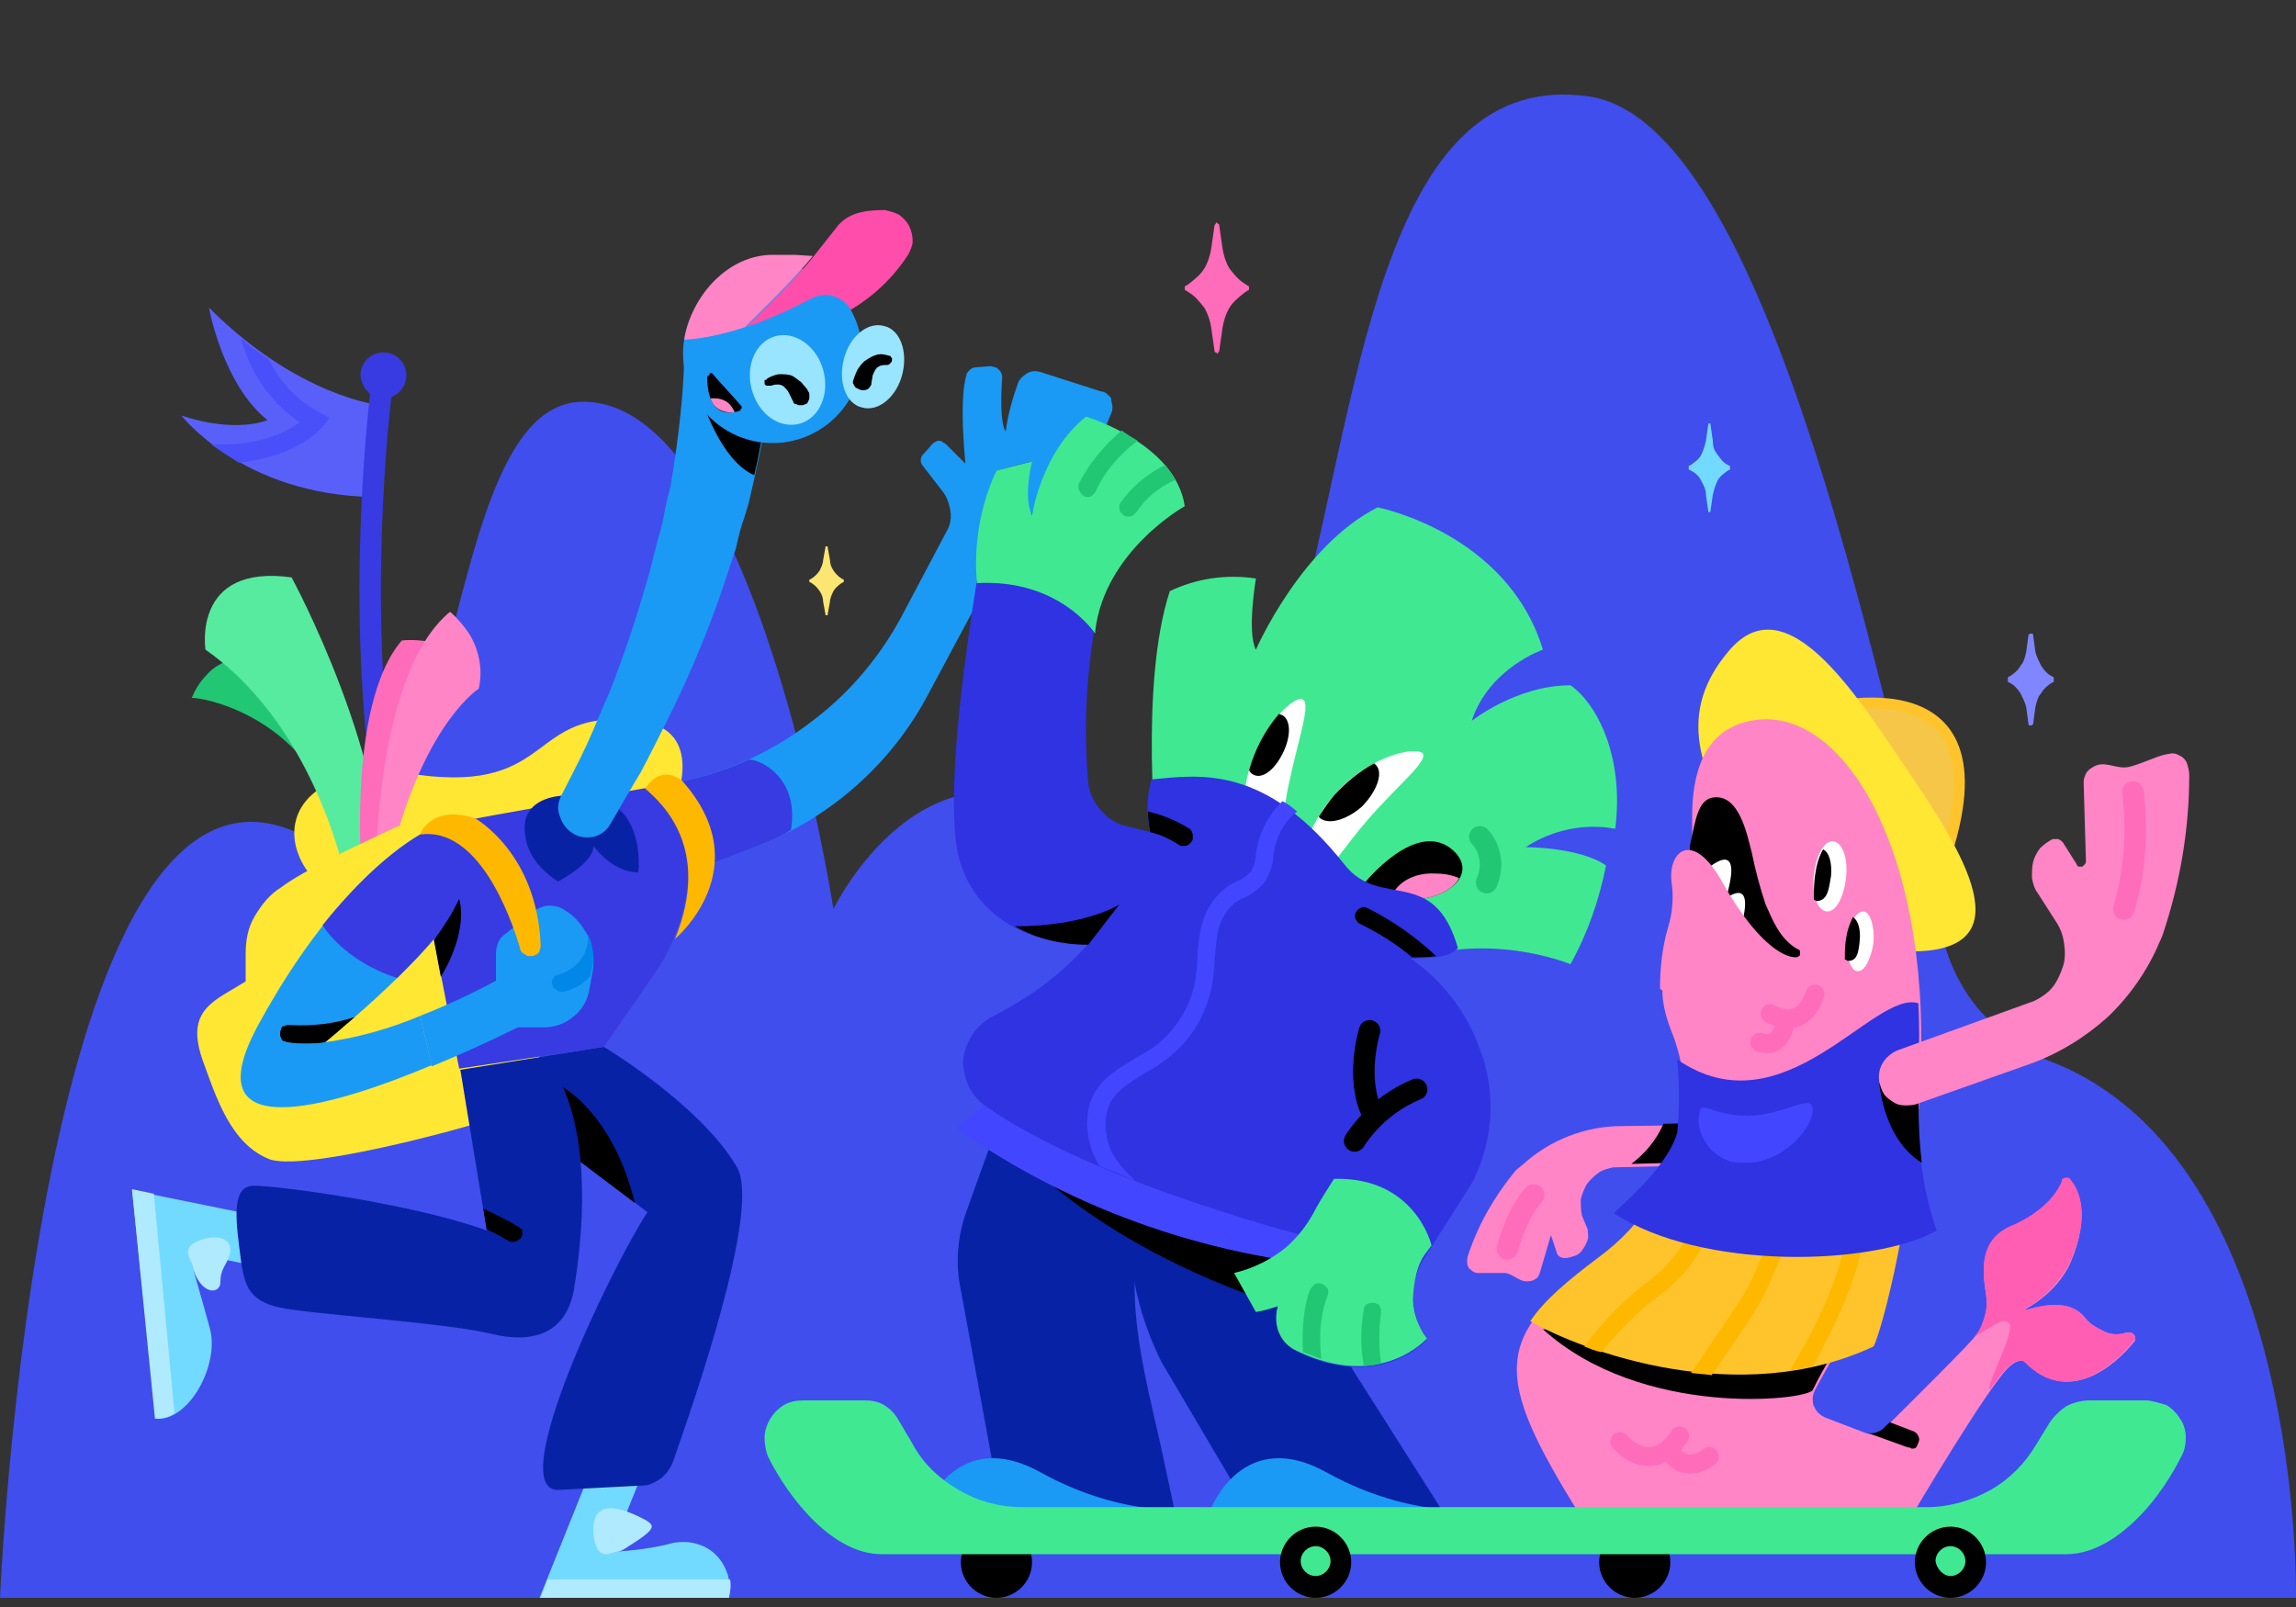 <?xml version="1.0" encoding="utf-8"?>
<!-- Generator: Adobe Illustrator 24.2.1, SVG Export Plug-In . SVG Version: 6.00 Build 0)  -->
<svg version="1.1" id="katman_1" xmlns="http://www.w3.org/2000/svg" xmlns:xlink="http://www.w3.org/1999/xlink" x="0px" y="0px"
	 viewBox="0 0 200 140" style="enable-background:new 0 0 200 140;" xml:space="preserve">
<rect x="0" y="0" width="200" height="140" fill="#333333" stroke="none"/>
<style type="text/css">
	.st0{clip-path:url(#SVGID_2_);}
	.st1{fill:#404EED;}
	.st2{fill:#5960FA;}
	.st3{fill:none;stroke:#373BE1;stroke-width:1.87;stroke-linecap:round;stroke-miterlimit:10;}
	.st4{fill:#73DAFF;}
	.st5{fill:#FFE734;}
	.st6{fill:#22C774;}
	.st7{fill:#57EBA0;}
	.st8{fill:#FF6CBA;}
	.st9{fill:#FF85C6;}
	.st10{fill:#1A9AF5;}
	.st11{fill:#373BE1;}
	.st12{fill:#0822A5;}
	.st13{fill:#FFB800;}
	.st14{fill:#99E4FF;}
	.st15{fill:#FF4DAB;}
	.st16{fill:#0087E8;}
	.st17{fill:#B0EAFF;}
	.st18{fill:#4950FA;}
	.st19{fill:none;stroke:#FF6CBA;stroke-width:1.87;stroke-linecap:round;stroke-miterlimit:10;}
	.st20{fill:#F6C649;stroke:#FFC42B;stroke-width:0.94;stroke-miterlimit:10;}
	.st21{fill:#FFC42B;}
	.st22{fill:#FFFFFF;}
	.st23{fill:#2F33E1;}
	.st24{fill:#FF5EB3;}
	.st25{fill:none;stroke:#FF6CBA;stroke-width:1.65;stroke-linecap:round;stroke-miterlimit:10;}
	.st26{fill:#4247FF;}
	.st27{fill:#FBE573;}
	.st28{fill:#8086FF;}
	.st29{fill:#40E991;}
	.st30{fill:none;stroke:#22C774;stroke-width:1.87;stroke-linecap:round;stroke-miterlimit:10;}
	.st31{fill:none;stroke:#000000;stroke-width:1.87;stroke-linecap:round;stroke-miterlimit:10;}
</style>
<g>
	<defs>
		<rect id="SVGID_1_" width="200" height="139.2"/>
	</defs>
	<clipPath id="SVGID_2_">
		<use xlink:href="#SVGID_1_"  style="overflow:visible;"/>
	</clipPath>
	<g class="st0">
		<path class="st1" d="M178.7,92.5c-2.4-0.9-4.4-2.4-6.1-4.3c-1.7-1.9-2.8-4.2-3.4-6.6c-6.1-24.6-15.6-71-30.8-73.2
			c-17.5-2.5-19.8,24.3-25,45c-4.2,16.7-12.5,23.8-15.8,20.8c-15.8-14.2-25,5-25,5S65.8,35,50.8,35c-13.3,0-9.7,44.3-25,37.5
			C3.3,62.5,0,139.2,0,139.2h200C200,139.2,200.7,101.1,178.7,92.5z"/>
		<path class="st2" d="M32.5,43.3c-11.4-0.2-16.7-7.1-16.7-7.1c4.8,1.6,7.5,0.4,7.5,0.4c-3.9-3.1-5.1-9.8-5.1-9.8
			c7.8,7.8,14.9,8.5,14.9,8.5L32.5,43.3z"/>
		<path class="st3" d="M33.2,34.2c0,0-2.5,19.3,0.6,37.2"/>
		<path class="st4" d="M51.7,127.5l-4.7,11.7h16.4c0.2-0.6,0.2-1.3,0-2c-0.2-0.6-0.5-1.2-1-1.7s-1-0.8-1.7-1s-1.3-0.2-2-0.1
			c-1.8,0.5-3.7,0.7-5.5,0.8l3.1-7.7L51.7,127.5z"/>
		<path class="st4" d="M23.8,106.2l-12.3-2.5l2.1,19.9c2.9,0.2,5.5-4.7,4.7-7.8c-0.6-2.3-1.7-5.8-1.8-6.7l8.2,1.7L23.8,106.2z"/>
		<path class="st5" d="M58.2,71.3c0.5-0.7,3.7-7.8-2.6-8.5c-9.7-1.2-7.1,6.3-19.2,4.7c-12.1-1.6-13.7,7.1-6.3,11.3L58.2,71.3z"/>
		<path class="st6" d="M20,57.5c-0.8,0.3-1.5,0.7-2,1.3c-0.6,0.6-1,1.3-1.3,2c1.7,0,12.5,2.5,13.3,15l0.8-0.8
			C30.8,75,27.5,58.3,20,57.5z"/>
		<path class="st7" d="M30.3,77.4c0,0-2.4-13.8-12.4-20.8c0,0-1.2-7.5,7.5-6.3c0,0,8.8,16.2,7.9,28.1L30.3,77.4z"/>
		<path class="st8" d="M31.6,77.6c0,0-1.6-16,3.4-21.8c0,0,5.8-0.8,6.1,4.5C35.8,65.6,34,73,33.8,78.8L31.6,77.6z"/>
		<path class="st9" d="M32.7,77.2c0,0-0.3-18.3,6.5-23.9c0.6,0.5,1.1,1.1,1.6,1.8c0.9,1.4,1.3,3.2,0.9,4.9c0,0-4.3,2.7-7.2,13
			L32.7,77.2z"/>
		<path class="st5" d="M38,71.5c-1.2-0.1-2.5,0.1-3.6,0.6c-2.8,1.3-8.1,3.8-9.9,5.2c-1,0.6-1.7,1.5-2.3,2.5s-0.8,2.1-0.8,3.3v2.4
			l-2,1.2c-1.9,1.2-2.9,2.5-1.7,5.8c1.1,3,2.4,7.2,5.8,8.5c3.5,1.2,21.3-3.8,22.6-4.7l0.8-3.9l4.6-19.5L38,71.5z"/>
		<path class="st10" d="M95.9,34.1l-5.3-1.7c-0.4-0.1-0.7-0.1-1.1,0.1c-0.3,0.2-0.6,0.4-0.8,0.8c-0.5,1.4-0.9,2.8-1.1,4.3
			c-0.5-0.8-0.4-3.3-0.3-4.7c0-0.1,0-0.3-0.1-0.4c0-0.1-0.1-0.2-0.2-0.3s-0.2-0.2-0.3-0.2c-0.1,0-0.3-0.1-0.4-0.1l-1.3,0.1
			c-0.2,0-0.4,0.1-0.5,0.2c-0.1,0.1-0.3,0.3-0.3,0.4c-0.7,2.2-0.1,7.8-0.1,7.8l-1.7-1.7c-0.1-0.1-0.2-0.1-0.3-0.2s-0.2-0.1-0.3-0.1
			c-0.1,0-0.2,0-0.3,0.1c-0.1,0-0.2,0.1-0.3,0.2l-0.8,0.9c-0.1,0.1-0.2,0.3-0.2,0.5s0.1,0.4,0.2,0.5l1.7,2.2
			c0.4,0.5,0.6,1.1,0.7,1.8s-0.1,1.3-0.4,1.8l-3.6,6.8c-1.9,3.7-4.6,7-7.9,9.5c-3.3,2.6-7.1,4.4-11.2,5.3l-11.1,2.5l5.4,7.8L66,73.7
			c6.4-2.5,11.7-7.2,14.9-13.3l7.5-14h0.1l5.5-3.7l2.8-6.7c0.1-0.2,0.1-0.4,0.1-0.6s-0.1-0.4-0.1-0.6s-0.2-0.3-0.4-0.5
			C96.3,34.2,96.1,34.1,95.9,34.1z"/>
		<path class="st11" d="M65.2,66.2c-1.8,0.8-3.6,1.4-5.5,1.8l-7.4,1.7l2.5,7.1l2.1,0.4l9.1-3.5c1-0.4,2-0.8,2.9-1.4
			C69.7,67.4,65.7,66,65.2,66.2z"/>
		<path class="st12" d="M52.6,91.2c0,0,8.5,5.1,11.6,10.5c2.1,3.6-3.7,20.3-5.6,25.7c-0.2,0.5-0.5,0.9-0.9,1.3
			c-0.4,0.3-0.9,0.6-1.4,0.7l-7.7,0.4c-4.7,0,4.7-19.5,7.8-24.2l-9.3-7l-7-5.4L52.6,91.2z"/>
		<path class="st10" d="M36.6,88.5c-2.6,1.1-5.4,1.9-8.3,2.3c0,0,8.2-6.6,10.9-10.9c1.2-1.9,1.7-3.4,1.6-4.7
			c-0.1-1.7-0.8-3.9-2.3-3.4c-3,1-9.6,5.8-15.9,17.3c-6.1,11,6.2,7.4,15,3.7"/>
		<path class="st11" d="M58.8,68.2c0,0-17.5,3.1-20,3.6h-0.1h-0.2c-2.1,0.7-6,3.3-10.4,8.8c0,0,1.8,3.1,6.5,4.6
			c1.1-1.1,2.2-2.2,3.2-3.4L40,93.1l12.6-1.9l4.3-6.2c2-2.8,3.1-6.3,3.1-9.8C59.9,72.9,59.4,70.5,58.8,68.2z"/>
		<path class="st10" d="M43.2,86.5v-3.4c0-0.4,0.1-0.7,0.2-1s0.4-0.6,0.7-0.8l2.4-1.9c0.4-0.3,0.9-0.5,1.3-0.5c0.5,0,1,0.1,1.4,0.4
			c0.9,0.5,1.6,1.4,2.1,2.4c0.4,1,0.5,2.1,0.3,3.1l-0.3,1.6c-0.2,0.9-0.7,1.7-1.4,2.2c-0.7,0.6-1.6,0.9-2.5,0.9H45L43.2,86.5z"/>
		<path class="st11" d="M33.4,34.7c1.1,0,2-0.9,2-2c0-1.1-0.9-2-2-2c-1.1,0-2,0.9-2,2C31.5,33.8,32.3,34.7,33.4,34.7z"/>
		<path class="st13" d="M41.4,71.3c0,0,5.4,3,5.7,11.1c0,0.2-0.1,0.3-0.1,0.5c-0.1,0.1-0.2,0.3-0.4,0.3c-0.1,0.1-0.3,0.1-0.4,0.1
			c-0.1,0-0.3,0-0.4-0.1c-0.1-0.1-0.2-0.1-0.3-0.2c-0.1-0.1-0.2-0.2-0.2-0.4c-0.8-2.7-3.6-10.6-8.7-9.9C36.5,72.8,37.5,70,41.4,71.3
			z"/>
		<path class="st13" d="M56.2,68.7c1.5,1.3,5.8,5.2,2.6,13.1c0,0,7.4-6.2,0.6-13.8C59,67.7,57.5,66.7,56.2,68.7z"/>
		<path class="st10" d="M37.6,92.9c4.4-1.8,7.9-3.6,7.9-3.6l-0.8-4.7c-2.6,1.5-5.3,2.8-8.1,3.9"/>
		<path class="st12" d="M45.7,72.3c0.1,1.3,0.5,2.9,2.9,4.5c0,0,3.1-1.6,3.1-3.1c0,0,1.6,2.3,3.9,2.3c0,0,0.8-6.2-4.6-6.7
			c-0.6,0-1.2,0-1.8,0C47.2,69.4,45.6,70.3,45.7,72.3z"/>
		<path class="st10" d="M48.9,69.3c0.7-1.4,1.5-2.9,2.2-4.4c0.7-1.5,1.3-3.1,2-4.6c1.2-3.1,2.3-6.3,3.2-9.5c0.5-1.6,0.8-3.2,1.3-4.8
			c0.2-0.8,0.3-1.6,0.5-2.4l0.3-1.2l0.2-1.2c0.5-3.2,0.9-6.5,1-9.8v-0.1c0.1-1,0.5-2,1.3-2.7s1.8-1,2.8-1c1,0.1,2,0.5,2.7,1.3
			s1,1.8,1,2.8v0.3c-0.4,3.6-1.1,7.1-1.9,10.6l-0.3,1.3l-0.4,1.3c-0.3,0.8-0.5,1.7-0.7,2.6c-0.6,1.7-1.1,3.4-1.7,5
			c-1.2,3.3-2.6,6.6-4.2,9.8c-0.8,1.6-1.6,3.2-2.4,4.7l-0.6,1c-0.7,1.2-1.4,2.4-2.1,3.6c-0.3,0.5-0.9,0.9-1.4,1s-1.2,0.1-1.8-0.3
			c-0.5-0.3-0.9-0.8-1.1-1.4C48.5,70.5,48.6,69.9,48.9,69.3L48.9,69.3z"/>
		<path d="M37.8,81.9c0.8-1.1,1.6-2.3,2.2-3.6c0.8,3.1-1.6,6.8-1.6,6.8L37.8,81.9z"/>
		<path d="M66.3,38.5c0.2-1.5-4.4-3-5.2-3.8c0,0,1.6,5.4,4.6,6.7C65.9,40.6,66.1,39.6,66.3,38.5z"/>
		<path class="st10" d="M67.3,38.6c4.3,0,7.8-3.5,7.8-7.8c0-4.3-3.5-7.8-7.8-7.8c-4.3,0-7.8,3.5-7.8,7.8
			C59.5,35.1,63,38.6,67.3,38.6z"/>
		<path class="st14" d="M69.7,36.9c1.7-0.5,2.6-2.6,2-4.7c-0.6-2.1-2.5-3.4-4.2-2.9s-2.6,2.6-2,4.7S67.9,37.4,69.7,36.9z"/>
		<path class="st14" d="M78.6,32.6c0.5-2-0.2-3.9-1.6-4.2c-1.4-0.4-3,0.9-3.5,2.9c-0.5,2,0.2,3.9,1.6,4.2
			C76.5,35.9,78.1,34.6,78.6,32.6z"/>
		<path d="M66.8,33c0.3-0.2,0.6-0.3,1-0.4c0.4,0,0.8,0,1.1,0.1c0.3,0.1,0.6,0.4,0.9,0.6c0.2,0.3,0.5,0.5,0.6,0.8
			c0.1,0.1,0.1,0.2,0.1,0.3c0,0.1,0,0.2,0,0.3c0,0.1-0.1,0.2-0.1,0.3c-0.1,0.1-0.1,0.2-0.2,0.2s-0.2,0.1-0.3,0.1c-0.1,0-0.2,0-0.3,0
			s-0.2-0.1-0.3-0.1s-0.2-0.1-0.2-0.2c0-0.1-0.1-0.1-0.1-0.2c-0.1-0.2-0.2-0.4-0.3-0.6c-0.1-0.2-0.2-0.3-0.4-0.5
			c-0.1-0.1-0.3-0.2-0.5-0.2c-0.2,0-0.4,0-0.6,0.1h-0.1c-0.1,0-0.2,0-0.3,0c-0.1,0-0.2-0.1-0.2-0.2s0-0.2,0-0.3
			C66.7,33.1,66.8,33.1,66.8,33L66.8,33z"/>
		<path d="M77.2,31.8c-0.2,0-0.4,0-0.6,0.1c-0.2,0.1-0.3,0.2-0.4,0.4c-0.1,0.2-0.2,0.4-0.2,0.5c0,0.2-0.1,0.4-0.1,0.7
			c-0.1,0.2-0.2,0.3-0.3,0.4C75.4,34,75.2,34,75.1,34s-0.3-0.1-0.5-0.2s-0.2-0.3-0.3-0.4c0-0.1,0-0.1,0-0.2c0.1-0.3,0.2-0.6,0.4-1
			c0.2-0.3,0.4-0.6,0.7-0.8c0.3-0.2,0.6-0.4,1-0.5c0.4-0.1,0.7,0,1.1,0.1c0,0,0.1,0,0.1,0.1c0,0,0.1,0.1,0.1,0.1s0,0.1,0,0.1
			c0,0.1,0,0.1,0,0.1c0,0.1-0.1,0.2-0.1,0.2C77.4,31.8,77.4,31.8,77.2,31.8L77.2,31.8z"/>
		<path class="st15" d="M77.1,18.3c-1.7,0-3.3,0.2-4.3,1.6l-1.9,2.4c-1.4,1.8-4.5,4.8-5.9,6.2c2-0.7,3.8-1.5,5.7-2.5
			c0.6-0.3,1.3-0.4,1.9-0.2c0.6,0.2,1.2,0.6,1.5,1.2c2-1.2,3.7-2.8,5-4.8c0.2-0.4,0.4-0.8,0.4-1.2c0-0.4-0.1-0.9-0.3-1.3
			c-0.2-0.4-0.5-0.7-0.9-1C77.9,18.5,77.5,18.4,77.1,18.3z"/>
		<path class="st9" d="M69.2,22.2h-1.9c-3.9,0-7.1,3.6-7.7,7.4c1.7-0.1,3.4-0.5,5-1l0.3-0.1c1.4-1.4,4.5-4.4,5.9-6.2L69.2,22.2z"/>
		<path class="st16" d="M51.2,81.4c0.1,0.6-0.1,1.3-0.4,1.9c-0.5,0.8-1.2,1.3-2.1,1.6c-0.2,0-0.4,0.1-0.5,0.3
			c-0.1,0.2-0.2,0.4-0.1,0.5c0,0.2,0.1,0.4,0.3,0.5c0.1,0.1,0.3,0.2,0.5,0.2c0.1,0,0.1,0,0.2,0c0.9-0.2,1.7-0.7,2.3-1.3l0.1-0.4
			C51.8,83.5,51.7,82.4,51.2,81.4z"/>
		<path d="M25.1,90.8c0.5,0.1,1,0.1,1.5,0.1c0.6,0,1.1,0,1.7-0.1c0.2-0.1,1.2-1,2.6-2.2c-1.8,0.6-3.7,0.8-5.6,0.7
			c-0.1,0-0.2,0-0.3,0c-0.1,0-0.2,0.1-0.3,0.1s-0.2,0.1-0.2,0.2s-0.1,0.2-0.1,0.3c0,0.1,0,0.2,0,0.3c0,0.1,0.1,0.2,0.1,0.3
			c0.1,0.1,0.1,0.2,0.2,0.2S25,90.8,25.1,90.8z"/>
		<path d="M49,94.7c0,0,4.4,2.3,6.3,10.1l-8.2-6.2L49,94.7z"/>
		<path class="st12" d="M21,109.9c-0.4-3.2-1-6.6,1.1-6.6c2.3,0,14,1.6,20.3,3.9l-2.3-14l8.6,0.8c2.9,5.6,2,14.1,1.3,18.3
			c-0.6,3.5-3.1,4.9-7.2,3.9c-4.2-1-15.8-1.7-18.5-2.3S21.3,111.8,21,109.9z"/>
		<path d="M45.2,106.9c-1-0.6-2-1.1-3.1-1.6l0.3,1.8c0.7,0.3,1.3,0.7,1.9,1c0.1,0.1,0.3,0.1,0.4,0.1c0.2,0,0.3-0.1,0.5-0.2
			s0.2-0.2,0.3-0.4c0-0.2,0-0.3,0-0.5C45.4,107.1,45.3,107,45.2,106.9z"/>
		<path class="st17" d="M47.1,139.2h16.4c0.1-0.5,0.2-1,0.1-1.6H47.7L47.1,139.2z"/>
		<path class="st17" d="M13.5,123.6c0.6,0,1.2-0.1,1.7-0.5L13.4,104l-1.9-0.4L13.5,123.6z"/>
		<path d="M61.6,32.8c0,1.1,0.2,3.8,2.8,3c0,0,0.1,0,0.1-0.1c0,0,0-0.1,0.1-0.1c0,0,0-0.1,0-0.1c0,0,0-0.1,0-0.1
			c-0.5-0.6-1.9-2.1-2.5-2.8c0,0-0.1-0.1-0.1-0.1s-0.1,0-0.1,0s-0.1,0-0.1,0.1S61.6,32.8,61.6,32.8z"/>
		<path class="st9" d="M62.3,34.7c-0.1,0-0.2,0-0.4,0c0.1,0.4,0.4,0.8,0.8,1s0.9,0.3,1.3,0.2c-0.2-0.4-0.4-0.7-0.7-0.9
			C63,34.8,62.6,34.7,62.3,34.7z"/>
		<path class="st17" d="M52.9,135.4c-0.8,0.1-1.1-0.8-1.2-1.7c-0.1-1.3,0.1-3.4,3.9-1.6c1.6,0.8,1.9,0.9-1.3,2.9
			c-0.2,0.1-0.4,0.2-0.7,0.2L52.9,135.4z"/>
		<path class="st17" d="M16.4,109.3c-0.2-0.8,0.7-1.2,1.5-1.4c1.2-0.3,3.1,0,1.6,2.5c-0.2,0.4-0.3,0.8-0.3,1.2
			c0.1,1.2-1.8,1.4-2.5-1.5L16.4,109.3z"/>
		<path class="st18" d="M26.1,36.8c-1.1,0.8-3.5,2.1-7.7,1.9c0.8,0.6,1.6,1.1,2.4,1.6c5.1-0.5,7.2-3,7.3-3.1l0.6-0.8l-0.9-0.5
			c-1.9-1-3.4-2.6-4.4-4.6c-0.8-0.5-1.6-1.1-2.4-1.8C21.8,32.5,23.6,35.1,26.1,36.8z"/>
		<path class="st9" d="M150.9,99.8c0-0.2,0-0.5,0-0.7c-0.1-0.2-0.2-0.5-0.4-0.6c-0.2-0.2-0.4-0.3-0.6-0.4c-0.2-0.1-0.5-0.1-0.7-0.1
			l-7.9,0.1c-3.2,0-6.3,1.2-8.7,3.4c-0.4,0.3-0.6,0.5-0.6,0.5c-1.8,2.2-3.2,4.6-4.1,7.3c-0.1,0.2-0.1,0.5-0.1,0.7
			c0,0.2,0.1,0.5,0.3,0.6c0.2,0.2,0.4,0.3,0.6,0.3c0.8,0,1.6,0,2.4,0c0.8,0.1,1.3,0.9,2.2,0.7c0.2,0,0.3-0.1,0.5-0.2
			s0.2-0.3,0.3-0.4l1-3.4l0.5,1.5c0,0.1,0.1,0.3,0.3,0.4s0.3,0.1,0.4,0.1c0.3,0,0.6-0.1,0.9-0.2c0.3-0.1,0.5-0.3,0.7-0.6
			s0.3-0.5,0.4-0.8c0.1-0.3,0-0.6,0-0.9l-0.5-1.2c-0.1-0.5-0.1-0.9-0.1-1.4c0.1-0.5,0.3-0.9,0.5-1.3c0.3-0.4,0.6-0.7,1-1
			s0.9-0.4,1.3-0.5l8.8-0.2c0.4,0,0.8-0.2,1.1-0.4S150.9,100.2,150.9,99.8L150.9,99.8z"/>
		<path d="M149.2,97.8l-4.3,0.1c-0.6,1.4-1.6,2.6-2.8,3.5l7.1-0.2c0.2,0,0.4-0.1,0.7-0.1c0.2-0.1,0.4-0.2,0.5-0.4
			c0.2-0.2,0.3-0.4,0.4-0.6c0.1-0.2,0.1-0.4,0.1-0.7c0-0.2-0.1-0.4-0.1-0.7c-0.1-0.2-0.2-0.4-0.4-0.5s-0.4-0.3-0.6-0.4
			C149.6,97.9,149.4,97.8,149.2,97.8L149.2,97.8z"/>
		<path class="st19" d="M131.3,108.8c0,0,0.8-3.1,2.3-4.7"/>
		<path class="st20" d="M157.8,62c0,0,17.9-5.5,11.5,13.1L157.8,62z"/>
		<path class="st5" d="M165,65.4c4.9,7.2,11.4,16.4,3.1,17.4c-4.5,0.5-10.8-1.2-15.6-8.4s-6.4-12.4-1.9-17.7
			C155,51.5,160.2,58.2,165,65.4L165,65.4z"/>
		<path class="st9" d="M185.2,116.1c-0.6,0.2-1.3,0.2-1.9-0.1s-1.2-0.6-1.6-1.1c-1.7-2.3-5.3-0.6-5.7-0.6c0.1-0.1,3.1-1.4,4.4-4.4
			c1.7-4.1,0.7-6.2-0.1-7.1c0-0.1-0.1-0.1-0.2-0.1c-0.1,0-0.1,0-0.2,0c-0.1,0-0.1,0-0.2,0.1c-0.1,0-0.1,0.1-0.1,0.2
			c-1,2.5-4.2,3.8-4.2,3.8c-3.1,1.2-2.7,4-2.4,6c0.2,1.1-0.1,2.2-0.6,3.2c-0.5,0.8-6.2,6.4-8.3,8.5c-0.2,0.2-0.5,0.4-0.8,0.4
			c-0.3,0.1-0.6,0-0.9-0.1l-3.4-1.3c-0.2-0.1-0.4-0.2-0.6-0.4c-0.2-0.2-0.3-0.4-0.4-0.6c-0.1-0.2-0.1-0.5-0.1-0.7
			c0-0.2,0.1-0.5,0.2-0.7c1-1.9,3-5.3,3-5.3s6.2-10.9,6.2-22.6c0.8-19.5-7-32-14.8-30.4c-4.2,0.8-5.1,4.8-5.1,8.3v0.6v1
			c0,0.6-0.1,1.2-0.1,1.8c-0.2,2.3-0.7,4.6-1.6,6.8c-0.6,1.6-0.9,3.2-0.9,4.9c0,1.2,0.3,2.3,0.7,3.4c1,2.4,1.4,5,1.2,7.5
			c-0.2,2.6-1,5-2.4,7.2c-1.3,2-2.9,3.8-4.8,5.2c-9.4,7-9.6,10.1-1.8,22.6h28.8c0,0,6.9-11.7,8.6-13.1c0.6-0.5,1.1-0.6,1.4-0.3
			c3.7,3.8,7.8,0.2,9.4-1.8c0.1-0.1,0.1-0.2,0.1-0.3s0-0.2-0.1-0.3c-0.1-0.1-0.2-0.2-0.3-0.2C185.4,116.1,185.3,116.1,185.2,116.1
			L185.2,116.1z"/>
		<path d="M160.9,115.8h-26.5c8.6,7.8,23,6.2,23.5,5.3C158.8,119.2,160.9,115.8,160.9,115.8L160.9,115.8z"/>
		<path class="st21" d="M139.3,109.5c-2.8,2.1-4.8,3.8-6,5.6c4.5,2.6,18.2,7.7,29.9,2.2c0.6-1,3.7-12.2,3.9-23.7
			c0,0-21.4,8.2-23,10.7C142.8,106.4,141.2,108.1,139.3,109.5z"/>
		<path d="M156.3,83.5c0.1,0,0.2,0,0.3-0.1s0.1-0.1,0.2-0.2c0-0.1,0-0.2,0-0.3c0-0.1-0.1-0.2-0.2-0.2c-1.6-0.9-2.2-2.6-2.8-3.9
			c-0.5-1.5-0.9-3-1.2-4.5c-0.4-1.5-1.1-5.3-3.5-4.8c-1.2,0.3-1.4,1.9-1.9,4.2c0,0.3,0,0.7-0.1,1C146.9,76.5,151.7,82.7,156.3,83.5
			L156.3,83.5z"/>
		<path class="st22" d="M160.8,76.5c0.2-1.7-0.3-3.1-1.1-3.2s-1.5,1.2-1.7,2.9c-0.2,1.7,0.3,3.1,1.1,3.2
			C159.9,79.5,160.6,78.2,160.8,76.5z"/>
		<path d="M159.5,76.3c0.1-1.2-0.2-2.1-0.7-2.3c-0.4,0.7-0.6,1.5-0.7,2.3c-0.1,0.7-0.1,1.4-0.1,2.1c0.1,0,0.1,0,0.2,0.1
			C159.2,78.5,159.3,77.5,159.5,76.3z"/>
		<path class="st22" d="M163.2,82.1c0.1-1.4-0.3-2.7-0.9-2.7s-1.3,1.1-1.4,2.5c-0.1,1.4,0.3,2.7,0.9,2.7
			C162.4,84.7,163,83.5,163.2,82.1z"/>
		<path d="M162,81.9c0.1-1-0.2-1.8-0.6-2c-0.3,0.6-0.5,1.2-0.6,1.9c-0.1,0.6-0.1,1.2-0.1,1.8c0.1,0,0.1,0,0.2,0.1
			C161.8,83.8,161.9,82.9,162,81.9L162,81.9z"/>
		<path d="M167.1,125.7c0.1-0.2,0.1-0.4,0-0.6c-0.1-0.2-0.2-0.3-0.4-0.4l-2.1-0.8l-0.5,0.5c-0.2,0.2-0.4,0.3-0.7,0.4
			c-0.3,0.1-0.5,0.1-0.8,0l3.6,1.3c0.1,0,0.2,0,0.3,0.1c0.2,0,0.3,0,0.4-0.1S167,125.9,167.1,125.7L167.1,125.7z"/>
		<g>
			<path class="st13" d="M144,111.3c-2.3,1.7-4.3,3.7-6,6c0.5,0.2,1,0.4,1.5,0.5c1.6-2,3.4-3.8,5.5-5.3c4.3-3.4,5.4-9,5.7-12
				c-0.6,0.3-1.1,0.5-1.7,0.8C148.6,104.2,147.4,108.6,144,111.3z"/>
			<path class="st13" d="M161.5,102.5c-0.1,0-0.2,0.1-0.3,0.1c-0.1,0.1-0.2,0.1-0.2,0.2c-0.1,0.1-0.1,0.2-0.1,0.3c0,0.1,0,0.2,0,0.3
				c1,5.1-2.6,12.1-5,16c0.7-0.1,1.4-0.2,2-0.4c2.4-4.2,5.5-10.8,4.5-15.9c0-0.1-0.1-0.2-0.1-0.3s-0.1-0.2-0.2-0.2
				c-0.1-0.1-0.2-0.1-0.3-0.1C161.7,102.5,161.6,102.5,161.5,102.5L161.5,102.5z"/>
			<path class="st13" d="M157.2,101c-0.1,0-0.2,0-0.3,0c-0.1,0-0.2,0-0.3,0.1c-0.1,0-0.2,0.1-0.2,0.2c-0.1,0.1-0.1,0.2-0.1,0.3
				c0,0.1-2.8,8.7-4.6,11.5c-1,1.5-2.8,4.2-4.4,6.5c0.6,0.1,1.2,0.1,1.8,0.2c1.4-2.1,3.1-4.4,3.9-5.8c1.9-3,4.6-11.5,4.8-11.9
				c0.1-0.2,0-0.4-0.1-0.6C157.6,101.2,157.4,101.1,157.2,101z"/>
		</g>
		<path class="st23" d="M168.7,107.2c-1.6-4.7-1.6-7.8-1.6-14c0.1-2,0.1-4,0-5.8c-3.9-1.2-11.7,11.3-21,4.9c0.2,2.1,0.2,4.3,0,6.4
			c-1,3.3-5.4,6.7-5.5,7C148.2,110.7,163.2,110.3,168.7,107.2L168.7,107.2z"/>
		<path d="M167.1,93.9l-3.4,0.4c0,0,0.3,4.9,3.7,7C167.1,98.8,167.1,96.4,167.1,93.9z"/>
		<path class="st9" d="M163.7,94.3c0.1,0.3,0.2,0.7,0.4,1s0.5,0.5,0.8,0.7c0.3,0.2,0.6,0.3,1,0.3c0.3,0,0.7,0,1-0.1l9.9-3.5
			c2.5-0.9,4.8-2.3,6.8-4.1c1.9-1.8,3.5-4.1,4.5-6.5c0.2-0.4,0.3-0.7,0.3-0.7c1.5-4.5,2.3-9.1,2.3-13.9c0-0.3-0.1-0.7-0.2-1
			c-0.1-0.3-0.4-0.6-0.7-0.7c-0.3-0.2-0.6-0.2-1-0.1c-0.8,0.1-2.1,0.8-3.3,1.1c-1.2,0.3-2.2-0.7-3.3,0.1c-0.2,0.1-0.4,0.3-0.5,0.5
			s-0.2,0.5-0.2,0.7l0.2,6.9c0,0.1,0,0.2-0.1,0.3c-0.1,0.1-0.1,0.1-0.2,0.2c-0.1,0-0.2,0-0.3,0c-0.1,0-0.2-0.1-0.2-0.2l-1.2-1.9
			c-0.1-0.1-0.2-0.2-0.4-0.3c-0.2,0-0.3,0-0.5,0c-0.4,0.2-0.8,0.5-1.1,0.8c-0.3,0.4-0.5,0.8-0.6,1.2c-0.1,0.4-0.1,0.9-0.1,1.4
			c0.1,0.5,0.2,0.9,0.5,1.3l1.6,2.5c0.4,0.6,0.6,1.2,0.7,1.9c0.1,0.7,0.1,1.4-0.1,2s-0.5,1.3-0.9,1.8c-0.4,0.5-1,0.9-1.6,1.2
			l-11.9,4.3c-0.5,0.2-1,0.6-1.3,1.1C163.7,93.1,163.6,93.7,163.7,94.3L163.7,94.3z"/>
		<path class="st19" d="M185.8,69c0.4,3.4,0.2,6.9-0.8,10.2"/>
		<path class="st24" d="M185.2,116.1c-0.6,0.2-1.3,0.2-1.9-0.1s-1.2-0.6-1.6-1.1c-1.4-1.9-4.1-1.1-5.2-0.8c-0.1,0-0.1-0.1-0.1-0.1
			c1.7-0.9,3.1-2.4,4-4.2c1.7-4.1,0.7-6.2-0.1-7.1c0-0.1-0.1-0.1-0.2-0.1s-0.1,0-0.2,0c-0.1,0-0.1,0-0.2,0.1c-0.1,0-0.1,0.1-0.1,0.2
			c-1,2.5-4.2,3.8-4.2,3.8c-3.1,1.2-2.7,4-2.4,6c0.2,1.1-0.1,2.2-0.6,3.2c-0.2,0.3-0.4,0.6-0.7,0.8c0.8-0.6,1.7-1.1,2.6-1.6
			c0.1,0,0.2,0,0.3,0c0.1,0,0.2,0,0.3,0.1c0.1,0.1,0.1,0.1,0.2,0.2c0,0.1,0,0.2,0,0.3c-0.2,1.6-2,4.8-1.8,5.4c0.5-0.7,1-1.4,1.7-2.1
			c0.6-0.5,1.1-0.6,1.4-0.3c3.7,3.8,7.8,0.2,9.4-1.8c0.1-0.1,0.2-0.2,0.2-0.3c0-0.1,0-0.2-0.1-0.3c-0.1-0.1-0.2-0.2-0.3-0.2
			C185.4,116.1,185.3,116.1,185.2,116.1L185.2,116.1z"/>
		<path class="st25" d="M154.2,88.3c0,0,2.7,1.8,3.9-1.7"/>
		<path class="st25" d="M153.3,90.8c0,0,1.7,0.8,2.2-1.7"/>
		<path class="st22" d="M148.6,75.8c0,0,3.2-3,1.9,1.9L148.6,75.8z"/>
		<path class="st22" d="M149.8,78.7c0,0,3.2-3,1.9,1.9L149.8,78.7z"/>
		<path class="st9" d="M157,83c-0.1,0.9-3.1,0.8-7-6.2c-2.6-4.6-4.7-2.6-4.4,0c0.2,1.3,0.1,2.7-0.3,4c-0.5,1.7-0.7,3.5-0.7,5.3
			c0,0.8,10.8,0,10.8,0l3.9-2.3L157,83z"/>
		<path class="st25" d="M146.3,125.1c0,0-2.1,3.7-5.2,0.5"/>
		<path class="st25" d="M148.9,126.9c0,0-2,1.7-3.4-0.4"/>
		<path class="st26" d="M157.9,96.7c0,1.6-2.6,4.6-5.8,4.6c-0.6,0-1.1,0-1.6-0.2c-0.5-0.2-1-0.5-1.4-0.9c-0.4-0.4-0.7-0.9-0.9-1.4
			c-0.2-0.5-0.3-1.1-0.2-1.6c0.1-1.6,0.9,0,4.2,0S157.9,95.1,157.9,96.7z"/>
		<path class="st8" d="M108.4,24.7c-0.5-0.3-0.9-0.8-1.3-1.3c-0.3-0.5-0.5-1.1-0.6-1.7l-0.3-2.1c0,0,0-0.1-0.1-0.1
			c0,0-0.1-0.1-0.1-0.1c-0.1,0-0.1,0-0.1,0.1c0,0-0.1,0.1-0.1,0.1l-0.3,2.1c-0.1,0.6-0.3,1.2-0.6,1.7c-0.3,0.5-0.8,0.9-1.3,1.3
			l-0.3,0.2c0,0-0.1,0-0.1,0.1s0,0.1,0,0.1c0,0,0,0.1,0,0.1c0,0,0,0.1,0.1,0.1l0.3,0.2c0.5,0.3,0.9,0.8,1.3,1.3
			c0.3,0.5,0.5,1.1,0.6,1.7l0.3,2.1c0,0,0,0.1,0.1,0.1c0,0,0.1,0,0.1,0.1c0.1,0,0.1,0,0.1-0.1c0,0,0.1-0.1,0.1-0.1l0.3-2.1
			c0.1-0.6,0.3-1.2,0.6-1.7c0.3-0.5,0.8-0.9,1.3-1.3l0.3-0.2c0,0,0.1,0,0.1-0.1c0,0,0-0.1,0-0.1c0,0,0-0.1,0-0.1c0,0,0-0.1-0.1-0.1
			L108.4,24.7z"/>
		<path class="st4" d="M150.5,40.5c-0.4-0.2-0.6-0.5-0.9-0.9s-0.4-0.7-0.4-1.2L149,37c0,0,0-0.1,0-0.1c0,0-0.1,0-0.1,0
			c0,0-0.1,0-0.1,0s0,0.1,0,0.1l-0.2,1.4c-0.1,0.4-0.2,0.8-0.4,1.2c-0.2,0.4-0.5,0.6-0.9,0.9l-0.2,0.1c0,0,0,0,0,0.1c0,0,0,0,0,0.1
			c0,0,0,0,0,0.1s0,0,0,0l0.2,0.1c0.4,0.2,0.7,0.5,0.9,0.9c0.2,0.4,0.4,0.7,0.4,1.2l0.2,1.4c0,0,0,0.1,0,0.1c0,0,0.1,0,0.1,0
			c0,0,0.1,0,0.1,0c0,0,0-0.1,0-0.1l0.2-1.4c0.1-0.4,0.2-0.8,0.4-1.2c0.2-0.4,0.5-0.6,0.9-0.9l0.2-0.1c0,0,0,0,0,0c0,0,0,0,0-0.1
			c0,0,0,0,0-0.1c0,0,0,0,0-0.1L150.5,40.5z"/>
		<path class="st27" d="M73.3,50.4c-0.3-0.2-0.5-0.4-0.7-0.7c-0.2-0.3-0.3-0.6-0.3-0.9l-0.2-1.1c0,0,0-0.1,0-0.1c0,0,0,0-0.1,0
			c0,0-0.1,0-0.1,0c0,0,0,0,0,0.1l-0.2,1.1c0,0.3-0.2,0.7-0.3,0.9c-0.2,0.3-0.4,0.5-0.7,0.7l-0.2,0.1c0,0,0,0,0,0c0,0,0,0,0,0.1
			c0,0,0,0,0,0.1c0,0,0,0,0,0l0.2,0.1c0.3,0.2,0.5,0.4,0.7,0.7c0.2,0.3,0.3,0.6,0.3,0.9l0.2,1.1c0,0,0,0.1,0,0.1c0,0,0,0,0.1,0
			c0,0,0.1,0,0.1,0c0,0,0,0,0-0.1l0.2-1.1c0-0.3,0.2-0.7,0.3-0.9s0.4-0.5,0.7-0.7l0.2-0.1c0,0,0,0,0,0c0,0,0,0,0-0.1c0,0,0,0,0-0.1
			c0,0,0,0,0,0L73.3,50.4z"/>
		<path class="st28" d="M178.7,58.9c-0.4-0.2-0.7-0.6-0.9-0.9c-0.2-0.4-0.4-0.8-0.5-1.2l-0.2-1.5c0,0,0-0.1-0.1-0.1s-0.1,0-0.1,0
			c0,0-0.1,0-0.1,0s0,0.1-0.1,0.1l-0.2,1.5c-0.1,0.4-0.2,0.9-0.5,1.2c-0.2,0.4-0.6,0.7-0.9,0.9l-0.2,0.1c0,0,0,0,0,0.1
			c0,0,0,0,0,0.1s0,0,0,0.1c0,0,0,0,0,0.1l0.2,0.1c0.4,0.2,0.7,0.6,0.9,0.9c0.2,0.4,0.4,0.8,0.5,1.2l0.2,1.5c0,0,0,0.1,0.1,0.1
			c0,0,0.1,0,0.1,0c0,0,0.1,0,0.1,0c0,0,0-0.1,0.1-0.1l0.2-1.5c0.1-0.4,0.2-0.9,0.5-1.2c0.2-0.4,0.6-0.7,0.9-0.9l0.2-0.1
			c0,0,0,0,0-0.1s0,0,0-0.1s0,0,0-0.1s0,0,0-0.1L178.7,58.9z"/>
		<path class="st12" d="M87.5,96.3l-3.3,9.2c-0.8,2.2-1,4.6-0.5,6.9l3.5,19.1h15.1c-0.3-1.4-0.7-3.3-1.2-5.6
			c-1.9-8.4-4.2-16.3,0.5-24.9L87.5,96.3z"/>
		<path class="st12" d="M97.7,100l0.7,7.8c0.1,3.8,1.1,7.5,2.8,10.9l7.5,12.7h16.8l-9.4-14.8c-1.9-3.3-2.8-7.1-2.5-11l0.2-2.6
			L97.7,100z"/>
		<path d="M88.3,100c0,0,7.6,9.6,27.3,15l3.1-6.1C118.8,108.9,89.1,103.6,88.3,100z"/>
		<path class="st26" d="M83.3,98.3c10.4,7.3,22.7,11.5,35.4,12.2l0.7-3.2L87.6,94.7L83.3,98.3z"/>
		<path class="st29" d="M100.8,74.5c0,0-1.6-14.8,1.1-23c2.3-1.1,4.9-1.5,7.5-1.1c0,0-0.8,4.7,0,6.2c0,0,3.9-9,10.6-12.4
			c0,0,11.3,2.2,14.4,12.4c0,0-4.7,1.6-6.2,6.2c0,0,3.9-3.1,8.6-3.1c2.3,1.6,4.7,6.2,3.9,12.5c-2.7-0.5-5.5,0.1-7.8,1.6
			c0,0,4.7,0,7,1.6c-0.6,3-1.6,5.9-3.1,8.6c0,0-7.4-3.1-15,0L100.8,74.5z"/>
		<path class="st23" d="M114.9,108c0,0-19.1-4.7-29-11.6c-0.6-0.4-1.1-1-1.5-1.7c-0.3-0.7-0.5-1.5-0.5-2.2s0.3-1.5,0.7-2.2
			c0.4-0.7,1-1.2,1.6-1.6c4.2-2.2,9.1-5.2,13.9-14.3L125,89.3C125,89.3,125,97.1,114.9,108z"/>
		<path class="st23" d="M127.5,104.2c1.2-1.7,1.9-3.7,2.2-5.8c0.3-2.1,0.1-4.2-0.5-6.2l-0.1-0.2c-1-3.3-3.1-6.2-5.8-8.2
			c-5.8-4.3-10.7-8.5-25.1-11.8c-0.9-0.2-1.7-0.7-2.3-1.4s-1-1.5-1.1-2.4c-0.4-4.4-0.2-8.8,0.5-13.2c0.8-7,7.8-10.9,7.8-10.9
			c-0.8-5.5-8.6-7-8.6-7c-2.3,2.3-4.7,7.8-4.7,7.8c-0.8-1.6,0-4.7,0-4.7L86.8,41c0,0-5.5,27.3-3.1,34.3c2.7,8,12.5,7,12.5,7
			s26.5,12.5,26.3,12.7c-8.1,8.4-10.5,15.4-11.2,19c-0.1,0.8,0,1.6,0.3,2.3c0.4,0.7,0.9,1.3,1.7,1.6c7.1,3.3,11-1.2,11-1.2
			c-0.1-0.2-0.2-0.3-0.3-0.5c-0.6-1-0.9-2.2-0.9-3.4c0-1.2,0.4-2.4,1.1-3.4L127.5,104.2z"/>
		<path class="st29" d="M95.4,55c0.8-7,7.8-10.9,7.8-10.9c-0.8-5.5-8.6-7.8-8.6-7.8c-3.9,3.1-4.7,8.6-4.7,8.6c-0.8-1.6,0-4.7,0-4.7
			L86.8,41c-1.4,3-2,6.4-1.7,9.8c7.2-0.4,10.3,4.4,10.3,4.4L95.4,55z"/>
		<path class="st22" d="M112.2,68.6c-0.8,4.2-0.8,7.8-1.8,7.6s-2.6-4.1-1.8-8.3c0.9-4.2,3.9-7.2,4.8-7S113.1,64.3,112.2,68.6z"/>
		<path d="M111.7,62.3c-0.1,0-0.2-0.1-0.3-0.1c-1.2,1.4-2.1,3.1-2.6,4.9c0.1,0.2,0.2,0.3,0.4,0.4c0.8,0.4,1.9-0.5,2.6-2
			S112.4,62.7,111.7,62.3z"/>
		<path class="st22" d="M118.9,71.7c-2.8,3.3-4.5,6.4-5.3,5.7c-0.8-0.7-0.3-4.8,2.6-8.1c2.8-3.3,6.9-4.3,7.7-3.7
			C124.5,66.3,121.7,68.4,118.9,71.7z"/>
		<path d="M119.9,66.7c-0.1-0.1-0.1-0.1-0.2-0.2c-1.3,0.7-2.5,1.7-3.5,2.8c-0.5,0.6-0.9,1.2-1.3,1.8c0,0,0,0,0,0.1
			c0.7,0.7,2.3,0.3,3.7-0.9C119.9,69,120.5,67.4,119.9,66.7z"/>
		<path d="M118.8,77c0,0,4.6-5.8,7.8-2.9C129.7,77,123,80.3,118.8,77z"/>
		<path class="st9" d="M121.2,78.2c2.5,0.6,5.2-0.3,5.9-1.7c-0.7-0.3-1.4-0.4-2.1-0.4C123.2,76,121.6,76.9,121.2,78.2z"/>
		<path class="st23" d="M100.8,74.5l20.8,9.4c1.9-0.8,4.1,0,5.4-1.3c-2.1-7.3-6.8-3.3-9.9-7.3c-6.9-8.7-12.5-7.8-16.8-7.4
			C99.7,70,99.9,72.4,100.8,74.5z"/>
		<path class="st30" d="M128.9,72.9c0.5,0.5,0.8,1.2,0.9,1.9c0.1,0.7,0,1.4-0.3,2.1"/>
		<path d="M125.1,83.3c-1.8-1.7-3.8-3.1-6-4.2c-0.2-0.1-0.4-0.1-0.6,0c-0.2,0.1-0.3,0.2-0.4,0.4c-0.1,0.2-0.1,0.4,0,0.6
			c0.1,0.2,0.2,0.3,0.4,0.4c1.6,0.8,3.1,1.7,4.5,2.9C123.6,83.4,124.4,83.4,125.1,83.3z"/>
		<path d="M100.2,72.5c0.9,0.2,1.7,0.6,2.5,1.1c0.1,0.1,0.3,0.1,0.4,0.1c0.1,0,0.3,0,0.4-0.1c0.1-0.1,0.2-0.1,0.3-0.3
			c0.1-0.1,0.1-0.2,0.1-0.3c0-0.1,0-0.2,0-0.3c0-0.1-0.1-0.2-0.1-0.3c-0.1-0.1-0.1-0.2-0.2-0.2c-1.1-0.7-2.3-1.2-3.6-1.5
			C100,71.4,100.1,72,100.2,72.5z"/>
		<path class="st26" d="M98.7,102.7c-0.5-0.5-1-1-1.4-1.6c-0.7-0.9-1-2.1-1-3.2c0-0.5,0.1-1.1,0.3-1.6c0.5-1.2,1.8-2,3.1-2.8
			c0.5-0.3,1.1-0.6,1.6-1c2.3-1.6,3.8-4,4.3-6.8c0.1-0.7,0.2-1.4,0.2-2.2c0.1-0.6,0.1-1.2,0.2-1.8c0.1-1.1,0.6-2.2,1.5-3
			c0.3-0.2,0.6-0.4,0.9-0.5c0.7-0.3,1.3-0.8,1.8-1.4c0.4-0.7,0.7-1.4,0.7-2.2c0-0.2,0.1-0.4,0.1-0.6c0.3-1.3,0.9-2.5,2-3.3
			c-0.4-0.3-0.8-0.7-1.3-0.9c-1.1,1.1-1.9,2.5-2.2,4c0,0.2-0.1,0.4-0.1,0.6c0,0.5-0.2,1.1-0.4,1.5c-0.4,0.4-0.8,0.7-1.3,0.9
			c-0.4,0.2-0.8,0.4-1.1,0.7c-1.2,1-1.9,2.4-2.1,4c-0.1,0.7-0.2,1.3-0.2,2c0,0.7-0.1,1.3-0.2,2c-0.4,2.3-1.8,4.4-3.7,5.8
			c-0.5,0.3-1,0.6-1.5,0.9c-1.5,0.9-3.1,1.8-3.8,3.5c-0.3,0.7-0.4,1.4-0.4,2.2c0,1.3,0.4,2.6,1.1,3.7c1,0.4,2.1,0.8,3.1,1.3
			L98.7,102.7z"/>
		<path class="st31" d="M118,99.4c1.3-2,3.2-3.6,5.4-4.5"/>
		<path class="st31" d="M119.6,97.1c-1.6-3.1-0.3-7.3-0.3-7.3"/>
		<path class="st29" d="M124.1,109.3l0.6-0.8c0,0-1.4-6-8.5-5.8c0,0-1.3,2-1.8,3c-0.6,1.1-1.4,2.1-2.3,2.9c-1.3,1.1-2.9,1.9-4.6,2.3
			l1.9,3.4c0.6-0.1,1.3-0.3,1.9-0.5c0,0.2-0.1,0.3-0.1,0.5c-0.1,0.7,0,1.4,0.3,2c0.3,0.6,0.8,1.1,1.5,1.4c7.3,3.5,11.3-1.1,11.3-1.1
			c-0.1-0.1-0.2-0.3-0.3-0.4c-0.6-1-1-2.2-0.9-3.4S123.4,110.3,124.1,109.3L124.1,109.3z"/>
		<path class="st6" d="M115.6,113c0-0.1,0.1-0.2,0.1-0.3s0-0.2,0-0.3c0-0.1-0.1-0.2-0.2-0.3c-0.1-0.1-0.1-0.1-0.2-0.2
			c-0.1,0-0.2-0.1-0.3-0.1s-0.2,0-0.3,0c-0.1,0-0.2,0.1-0.3,0.2s-0.1,0.2-0.2,0.2c-0.1,0.1-0.9,2-0.7,5.6c0.5,0.2,1.1,0.4,1.6,0.6
			C114.7,114.9,115.6,113.1,115.6,113z"/>
		<path class="st6" d="M120.3,114.4c0-0.1,0-0.2,0-0.3c0-0.1-0.1-0.2-0.1-0.3c-0.1-0.1-0.1-0.2-0.2-0.2s-0.2-0.1-0.3-0.1
			c-0.2,0-0.4,0-0.6,0.1s-0.3,0.3-0.3,0.5c-0.3,1.6-0.3,3.3,0,4.9c0.5,0,1-0.1,1.5-0.2C120.1,117.3,120.1,115.8,120.3,114.4z"/>
		<path class="st10" d="M105.5,131.4c0,0,2.8-7.2,10.1-3.1c2.9,1.6,6.1,2.7,9.3,3.1H105.5z"/>
		<path class="st6" d="M99.1,38.4c-0.5-0.3-1-0.6-1.4-0.9c-1.5,1.3-2.8,2.8-3.7,4.6c-0.1,0.2-0.1,0.4,0,0.6s0.2,0.4,0.4,0.5
			c0.1,0.1,0.2,0.1,0.3,0.1c0.1,0,0.3,0,0.4-0.1c0.1-0.1,0.2-0.2,0.3-0.3C96.2,41.1,97.5,39.6,99.1,38.4z"/>
		<path class="st6" d="M102.4,41.8c-0.3-0.5-0.6-0.9-0.9-1.3c-1.6,0.8-2.9,1.9-3.9,3.3c-0.1,0.1-0.1,0.3-0.1,0.4
			c0,0.1,0,0.3,0.1,0.4s0.2,0.2,0.3,0.3s0.3,0.1,0.4,0.1c0.1,0,0.3,0,0.4-0.1s0.2-0.2,0.3-0.3C99.8,43.4,101,42.4,102.4,41.8z"/>
		<path d="M94.8,82.3l2.7-3.5c0,0-2.9,1.9-9.1,1.9C90.3,81.8,92.5,82.3,94.8,82.3z"/>
		<path class="st10" d="M80.6,131.4c0,0,2.8-7.2,10.1-3.1c2.9,1.6,6.1,2.7,9.4,3.1H80.6z"/>
		<path d="M86.8,139.2c1.7,0,3.1-1.4,3.1-3.1s-1.4-3.1-3.1-3.1s-3.1,1.4-3.1,3.1S85.1,139.2,86.8,139.2z"/>
		<path d="M142.4,139.2c1.7,0,3.1-1.4,3.1-3.1s-1.4-3.1-3.1-3.1s-3.1,1.4-3.1,3.1S140.7,139.2,142.4,139.2z"/>
		<path class="st29" d="M186.9,122h-4.9c-0.7,0-1.4,0.2-2,0.5c-0.6,0.4-1.1,0.9-1.5,1.5l-1.1,1.8c-1,1.7-2.4,3.1-4,4
			s-3.6,1.5-5.5,1.5H89c-1.9,0-3.8-0.5-5.5-1.5c-1.7-1-3.1-2.3-4-4l-1.3-2.2c-0.3-0.5-0.7-0.9-1.2-1.2c-0.5-0.3-1.1-0.4-1.7-0.4
			h-5.3c-0.6,0-1.2,0.1-1.7,0.4c-0.5,0.3-0.9,0.7-1.2,1.2s-0.5,1.1-0.5,1.6c0,0.6,0.1,1.2,0.3,1.7c1.9,3.8,5.7,8.5,9.9,8.5H180
			c2.6,0,5.1-1.8,7.1-4.1c1.1-1.3,2.1-2.8,2.9-4.4c0.3-0.5,0.4-1.1,0.4-1.7c0-0.6-0.2-1.2-0.5-1.6c-0.3-0.5-0.7-0.9-1.2-1.2
			C188,122.2,187.4,122,186.9,122L186.9,122z"/>
		<path d="M114.6,139.2c1.7,0,3.1-1.4,3.1-3.1s-1.4-3.1-3.1-3.1s-3.1,1.4-3.1,3.1S112.9,139.2,114.6,139.2z"/>
		<path class="st29" d="M114.6,137.3c0.7,0,1.3-0.6,1.3-1.3c0-0.7-0.6-1.3-1.3-1.3c-0.7,0-1.3,0.6-1.3,1.3
			C113.3,136.7,113.9,137.3,114.6,137.3z"/>
		<path d="M169.9,139.2c1.7,0,3.1-1.4,3.1-3.1s-1.4-3.1-3.1-3.1s-3.1,1.4-3.1,3.1S168.2,139.2,169.9,139.2z"/>
		<path class="st29" d="M169.9,137.3c0.7,0,1.3-0.6,1.3-1.3c0-0.7-0.6-1.3-1.3-1.3s-1.3,0.6-1.3,1.3
			C168.7,136.7,169.3,137.3,169.9,137.3z"/>
	</g>
</g>
</svg>
